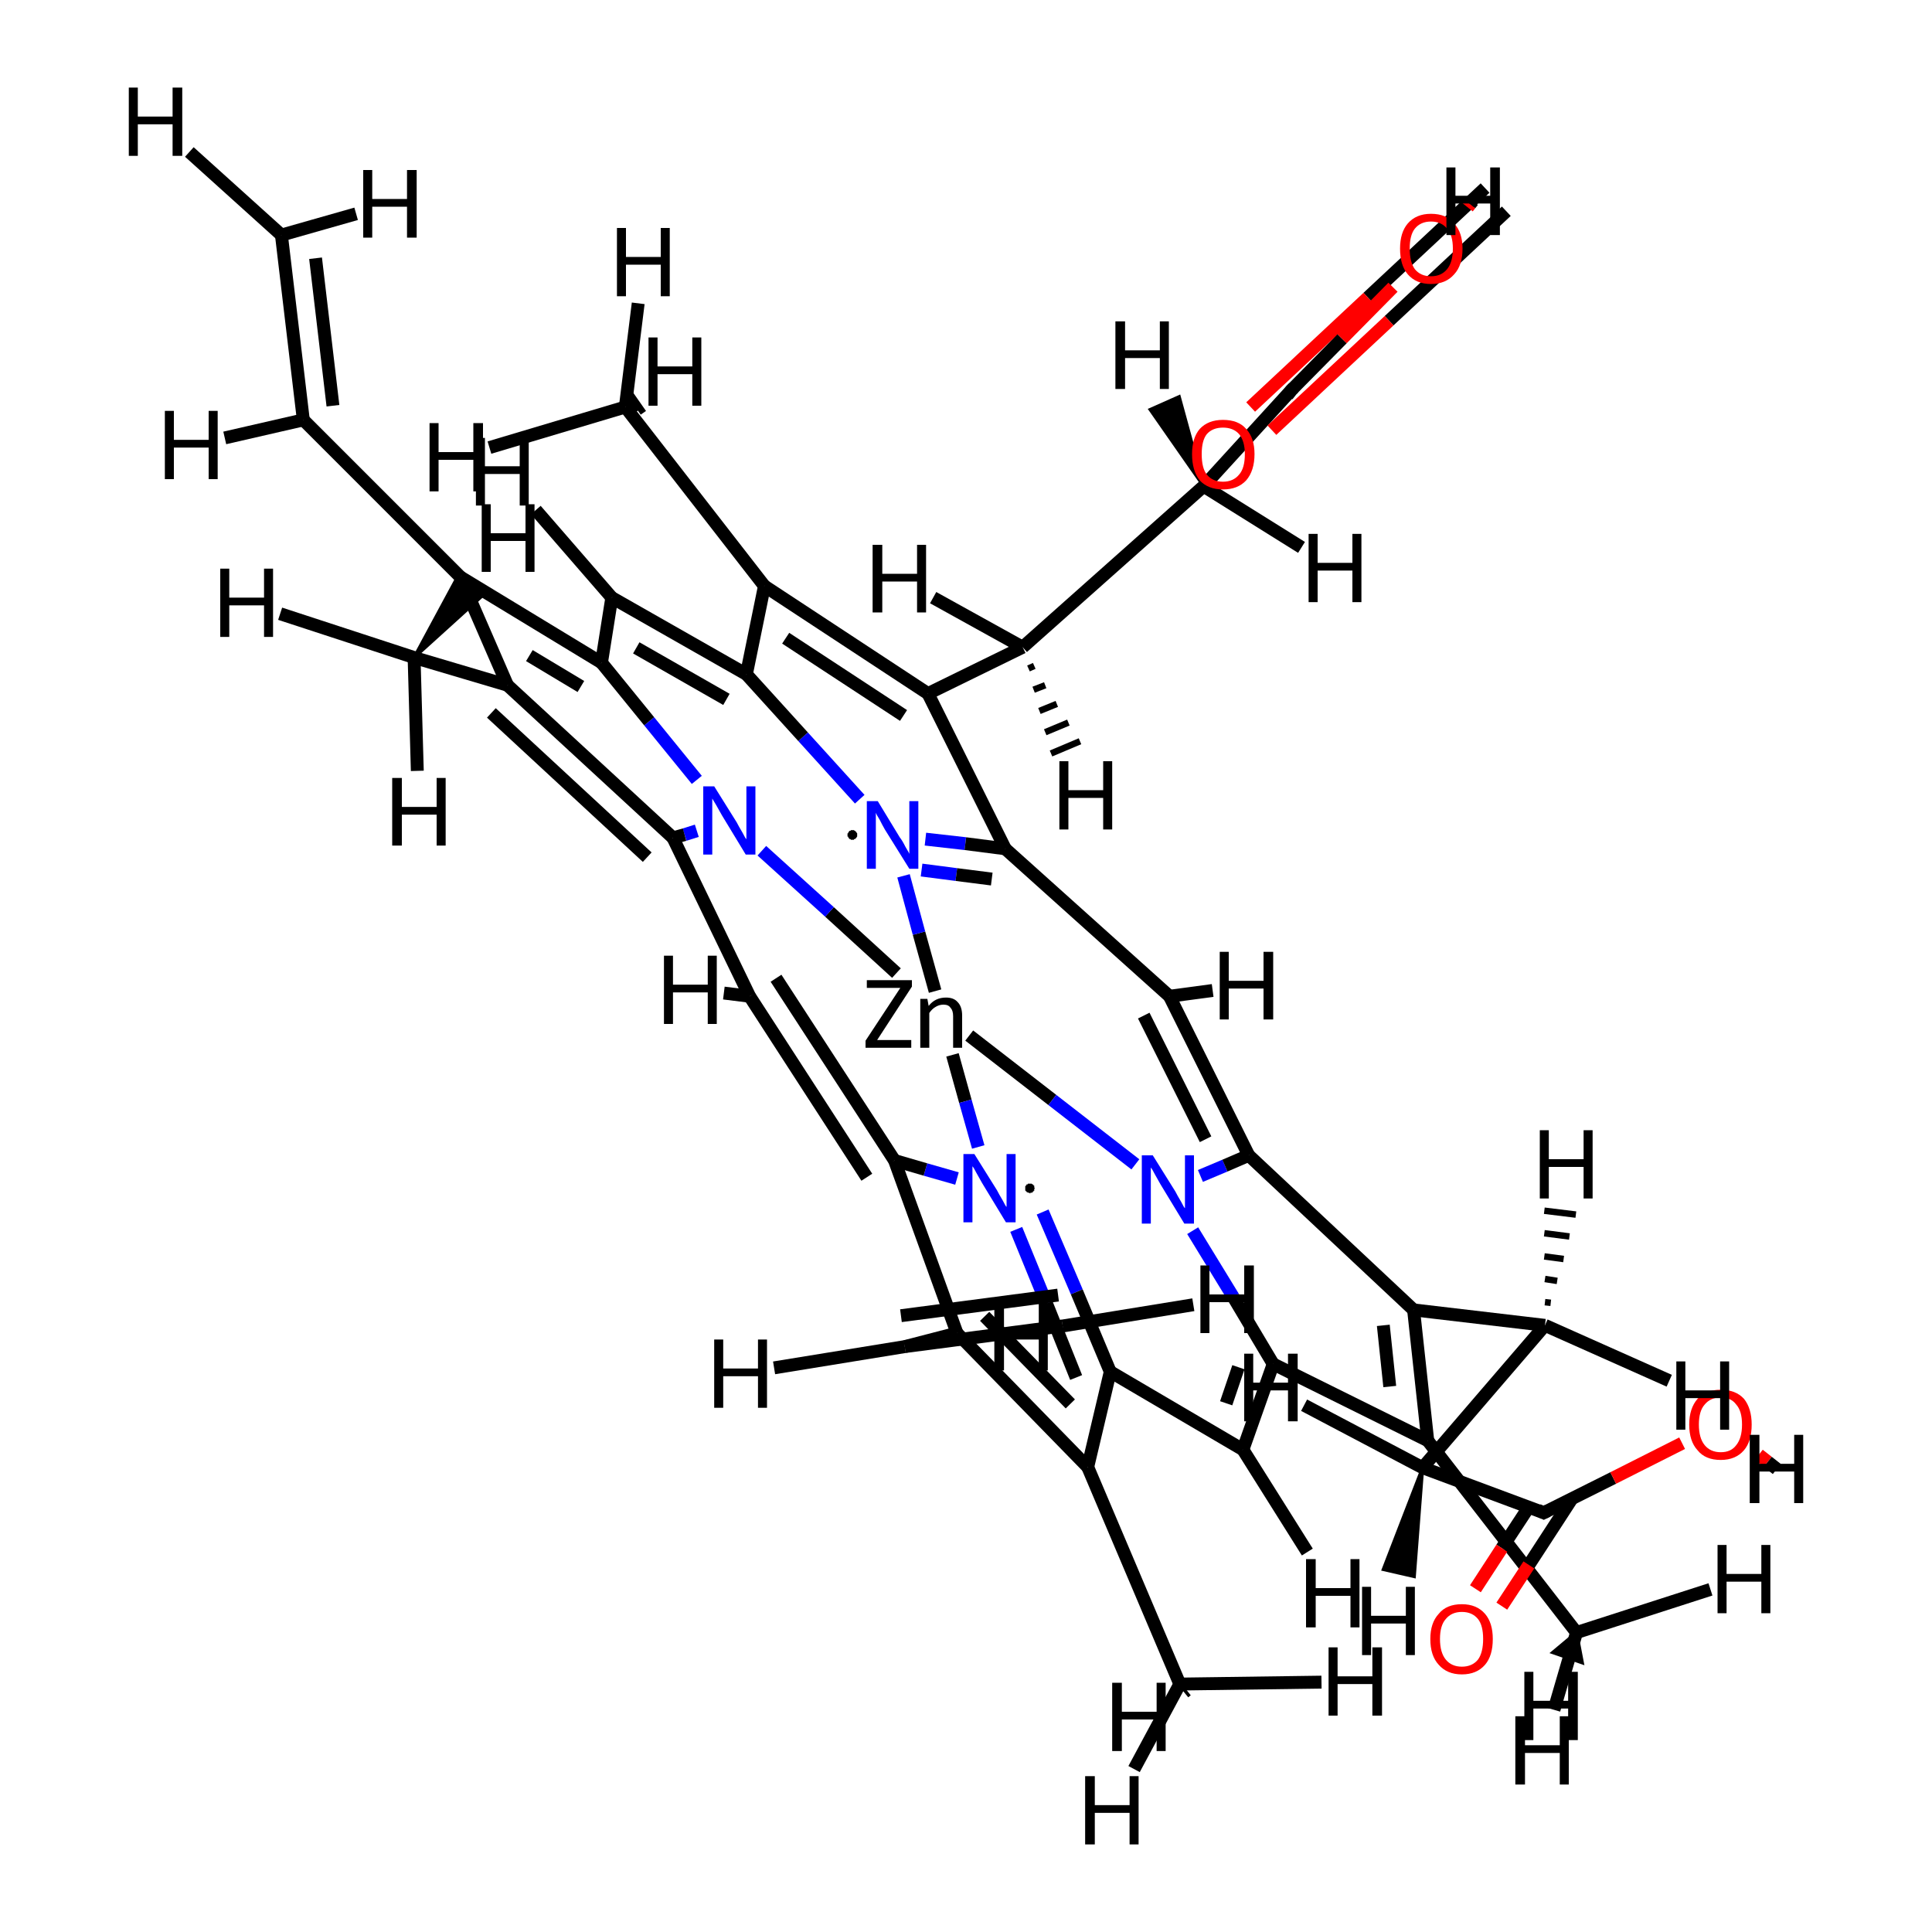 <?xml version='1.0' encoding='iso-8859-1'?>
<svg version='1.1' baseProfile='full'
              xmlns='http://www.w3.org/2000/svg'
                      xmlns:rdkit='http://www.rdkit.org/xml'
                      xmlns:xlink='http://www.w3.org/1999/xlink'
                  xml:space='preserve'
width='300px' height='300px' viewBox='0 0 300 300'>
<!-- END OF HEADER -->
<rect style='opacity:1.0;fill:#FFFFFF;stroke:none' width='300.0' height='300.0' x='0.0' y='0.0'> </rect>
<path class='bond-0 atom-0 atom-5' d='M 150.5,160.8 L 163.4,170.8' style='fill:none;fill-rule:evenodd;stroke:#000000;stroke-width:2.0px;stroke-linecap:butt;stroke-linejoin:miter;stroke-opacity:1' />
<path class='bond-0 atom-0 atom-5' d='M 163.4,170.8 L 176.3,180.8' style='fill:none;fill-rule:evenodd;stroke:#0000FF;stroke-width:2.0px;stroke-linecap:butt;stroke-linejoin:miter;stroke-opacity:1' />
<path class='bond-1 atom-0 atom-16' d='M 147.9,163.8 L 149.9,171.0' style='fill:none;fill-rule:evenodd;stroke:#000000;stroke-width:2.0px;stroke-linecap:butt;stroke-linejoin:miter;stroke-opacity:1' />
<path class='bond-1 atom-0 atom-16' d='M 149.9,171.0 L 151.9,178.1' style='fill:none;fill-rule:evenodd;stroke:#0000FF;stroke-width:2.0px;stroke-linecap:butt;stroke-linejoin:miter;stroke-opacity:1' />
<path class='bond-2 atom-0 atom-24' d='M 139.2,151.1 L 128.8,141.6' style='fill:none;fill-rule:evenodd;stroke:#000000;stroke-width:2.0px;stroke-linecap:butt;stroke-linejoin:miter;stroke-opacity:1' />
<path class='bond-2 atom-0 atom-24' d='M 128.8,141.6 L 118.3,132.1' style='fill:none;fill-rule:evenodd;stroke:#0000FF;stroke-width:2.0px;stroke-linecap:butt;stroke-linejoin:miter;stroke-opacity:1' />
<path class='bond-3 atom-0 atom-32' d='M 145.2,153.9 L 142.7,144.9' style='fill:none;fill-rule:evenodd;stroke:#000000;stroke-width:2.0px;stroke-linecap:butt;stroke-linejoin:miter;stroke-opacity:1' />
<path class='bond-3 atom-0 atom-32' d='M 142.7,144.9 L 140.3,136.0' style='fill:none;fill-rule:evenodd;stroke:#0000FF;stroke-width:2.0px;stroke-linecap:butt;stroke-linejoin:miter;stroke-opacity:1' />
<path class='bond-4 atom-1 atom-6' d='M 181.6,154.7 L 193.9,179.4' style='fill:none;fill-rule:evenodd;stroke:#000000;stroke-width:2.0px;stroke-linecap:butt;stroke-linejoin:miter;stroke-opacity:1' />
<path class='bond-4 atom-1 atom-6' d='M 177.6,157.7 L 187.2,176.9' style='fill:none;fill-rule:evenodd;stroke:#000000;stroke-width:2.0px;stroke-linecap:butt;stroke-linejoin:miter;stroke-opacity:1' />
<path class='bond-5 atom-1 atom-36' d='M 181.6,154.7 L 156.1,131.8' style='fill:none;fill-rule:evenodd;stroke:#000000;stroke-width:2.0px;stroke-linecap:butt;stroke-linejoin:miter;stroke-opacity:1' />
<path class='bond-6 atom-1 atom-43' d='M 181.6,154.7 L 188.3,153.8' style='fill:none;fill-rule:evenodd;stroke:#000000;stroke-width:2.0px;stroke-linecap:butt;stroke-linejoin:miter;stroke-opacity:1' />
<path class='bond-7 atom-2 atom-9' d='M 193.0,225.1 L 197.7,211.8' style='fill:none;fill-rule:evenodd;stroke:#000000;stroke-width:2.0px;stroke-linecap:butt;stroke-linejoin:miter;stroke-opacity:1' />
<path class='bond-7 atom-2 atom-9' d='M 190.4,217.9 L 192.3,212.3' style='fill:none;fill-rule:evenodd;stroke:#000000;stroke-width:2.0px;stroke-linecap:butt;stroke-linejoin:miter;stroke-opacity:1' />
<path class='bond-8 atom-2 atom-17' d='M 193.0,225.1 L 172.4,213.0' style='fill:none;fill-rule:evenodd;stroke:#000000;stroke-width:2.0px;stroke-linecap:butt;stroke-linejoin:miter;stroke-opacity:1' />
<path class='bond-9 atom-2 atom-44' d='M 193.0,225.1 L 203.0,241.0' style='fill:none;fill-rule:evenodd;stroke:#000000;stroke-width:2.0px;stroke-linecap:butt;stroke-linejoin:miter;stroke-opacity:1' />
<path class='bond-10 atom-3 atom-20' d='M 120.5,151.9 L 138.9,180.2' style='fill:none;fill-rule:evenodd;stroke:#000000;stroke-width:2.0px;stroke-linecap:butt;stroke-linejoin:miter;stroke-opacity:1' />
<path class='bond-10 atom-3 atom-20' d='M 116.4,154.7 L 134.6,182.8' style='fill:none;fill-rule:evenodd;stroke:#000000;stroke-width:2.0px;stroke-linecap:butt;stroke-linejoin:miter;stroke-opacity:1' />
<path class='bond-11 atom-3 atom-25' d='M 116.4,154.7 L 104.5,130.1' style='fill:none;fill-rule:evenodd;stroke:#000000;stroke-width:2.0px;stroke-linecap:butt;stroke-linejoin:miter;stroke-opacity:1' />
<path class='bond-12 atom-3 atom-45' d='M 116.4,154.7 L 112.4,154.2' style='fill:none;fill-rule:evenodd;stroke:#000000;stroke-width:2.0px;stroke-linecap:butt;stroke-linejoin:miter;stroke-opacity:1' />
<path class='bond-13 atom-4 atom-28' d='M 95.0,92.8 L 93.4,102.9' style='fill:none;fill-rule:evenodd;stroke:#000000;stroke-width:2.0px;stroke-linecap:butt;stroke-linejoin:miter;stroke-opacity:1' />
<path class='bond-14 atom-4 atom-33' d='M 95.0,92.8 L 115.9,104.7' style='fill:none;fill-rule:evenodd;stroke:#000000;stroke-width:2.0px;stroke-linecap:butt;stroke-linejoin:miter;stroke-opacity:1' />
<path class='bond-14 atom-4 atom-33' d='M 98.8,100.6 L 112.8,108.6' style='fill:none;fill-rule:evenodd;stroke:#000000;stroke-width:2.0px;stroke-linecap:butt;stroke-linejoin:miter;stroke-opacity:1' />
<path class='bond-15 atom-4 atom-46' d='M 95.0,92.8 L 83.2,79.2' style='fill:none;fill-rule:evenodd;stroke:#000000;stroke-width:2.0px;stroke-linecap:butt;stroke-linejoin:miter;stroke-opacity:1' />
<path class='bond-16 atom-5 atom-6' d='M 186.4,182.6 L 190.2,181.0' style='fill:none;fill-rule:evenodd;stroke:#0000FF;stroke-width:2.0px;stroke-linecap:butt;stroke-linejoin:miter;stroke-opacity:1' />
<path class='bond-16 atom-5 atom-6' d='M 190.2,181.0 L 193.9,179.4' style='fill:none;fill-rule:evenodd;stroke:#000000;stroke-width:2.0px;stroke-linecap:butt;stroke-linejoin:miter;stroke-opacity:1' />
<path class='bond-17 atom-5 atom-9' d='M 185.2,191.1 L 191.5,201.4' style='fill:none;fill-rule:evenodd;stroke:#0000FF;stroke-width:2.0px;stroke-linecap:butt;stroke-linejoin:miter;stroke-opacity:1' />
<path class='bond-17 atom-5 atom-9' d='M 191.5,201.4 L 197.7,211.8' style='fill:none;fill-rule:evenodd;stroke:#000000;stroke-width:2.0px;stroke-linecap:butt;stroke-linejoin:miter;stroke-opacity:1' />
<path class='bond-18 atom-6 atom-7' d='M 193.9,179.4 L 219.5,203.4' style='fill:none;fill-rule:evenodd;stroke:#000000;stroke-width:2.0px;stroke-linecap:butt;stroke-linejoin:miter;stroke-opacity:1' />
<path class='bond-19 atom-7 atom-8' d='M 219.5,203.4 L 221.7,223.7' style='fill:none;fill-rule:evenodd;stroke:#000000;stroke-width:2.0px;stroke-linecap:butt;stroke-linejoin:miter;stroke-opacity:1' />
<path class='bond-19 atom-7 atom-8' d='M 214.8,205.8 L 215.8,215.3' style='fill:none;fill-rule:evenodd;stroke:#000000;stroke-width:2.0px;stroke-linecap:butt;stroke-linejoin:miter;stroke-opacity:1' />
<path class='bond-20 atom-7 atom-11' d='M 219.5,203.4 L 239.9,205.8' style='fill:none;fill-rule:evenodd;stroke:#000000;stroke-width:2.0px;stroke-linecap:butt;stroke-linejoin:miter;stroke-opacity:1' />
<path class='bond-21 atom-8 atom-9' d='M 221.7,223.7 L 197.7,211.8' style='fill:none;fill-rule:evenodd;stroke:#000000;stroke-width:2.0px;stroke-linecap:butt;stroke-linejoin:miter;stroke-opacity:1' />
<path class='bond-22 atom-8 atom-10' d='M 221.7,223.7 L 244.8,253.5' style='fill:none;fill-rule:evenodd;stroke:#000000;stroke-width:2.0px;stroke-linecap:butt;stroke-linejoin:miter;stroke-opacity:1' />
<path class='bond-23 atom-10 atom-47' d='M 244.8,253.5 L 245.7,258.2 L 241.1,256.6 Z' style='fill:#000000;fill-rule:evenodd;fill-opacity:1;stroke:#000000;stroke-width:0.5px;stroke-linecap:butt;stroke-linejoin:miter;stroke-opacity:1;' />
<path class='bond-24 atom-10 atom-48' d='M 244.8,253.5 L 241.3,265.5' style='fill:none;fill-rule:evenodd;stroke:#000000;stroke-width:2.0px;stroke-linecap:butt;stroke-linejoin:miter;stroke-opacity:1' />
<path class='bond-25 atom-10 atom-49' d='M 244.8,253.5 L 265.6,246.8' style='fill:none;fill-rule:evenodd;stroke:#000000;stroke-width:2.0px;stroke-linecap:butt;stroke-linejoin:miter;stroke-opacity:1' />
<path class='bond-26 atom-11 atom-12' d='M 239.9,205.8 L 220.9,227.9' style='fill:none;fill-rule:evenodd;stroke:#000000;stroke-width:2.0px;stroke-linecap:butt;stroke-linejoin:miter;stroke-opacity:1' />
<path class='bond-27 atom-11 atom-50' d='M 239.9,202.2 L 240.8,202.3' style='fill:none;fill-rule:evenodd;stroke:#000000;stroke-width:1.0px;stroke-linecap:butt;stroke-linejoin:miter;stroke-opacity:1' />
<path class='bond-27 atom-11 atom-50' d='M 239.9,198.6 L 241.8,198.9' style='fill:none;fill-rule:evenodd;stroke:#000000;stroke-width:1.0px;stroke-linecap:butt;stroke-linejoin:miter;stroke-opacity:1' />
<path class='bond-27 atom-11 atom-50' d='M 239.8,195.1 L 242.8,195.5' style='fill:none;fill-rule:evenodd;stroke:#000000;stroke-width:1.0px;stroke-linecap:butt;stroke-linejoin:miter;stroke-opacity:1' />
<path class='bond-27 atom-11 atom-50' d='M 239.8,191.5 L 243.7,192.0' style='fill:none;fill-rule:evenodd;stroke:#000000;stroke-width:1.0px;stroke-linecap:butt;stroke-linejoin:miter;stroke-opacity:1' />
<path class='bond-27 atom-11 atom-50' d='M 239.8,188.0 L 244.7,188.6' style='fill:none;fill-rule:evenodd;stroke:#000000;stroke-width:1.0px;stroke-linecap:butt;stroke-linejoin:miter;stroke-opacity:1' />
<path class='bond-28 atom-11 atom-51' d='M 239.9,205.8 L 259.2,214.4' style='fill:none;fill-rule:evenodd;stroke:#000000;stroke-width:2.0px;stroke-linecap:butt;stroke-linejoin:miter;stroke-opacity:1' />
<path class='bond-29 atom-12 atom-13' d='M 220.9,227.9 L 239.7,234.9' style='fill:none;fill-rule:evenodd;stroke:#000000;stroke-width:2.0px;stroke-linecap:butt;stroke-linejoin:miter;stroke-opacity:1' />
<path class='bond-30 atom-12 atom-52' d='M 220.9,227.9 L 219.6,244.8 L 214.8,243.7 Z' style='fill:#000000;fill-rule:evenodd;fill-opacity:1;stroke:#000000;stroke-width:0.5px;stroke-linecap:butt;stroke-linejoin:miter;stroke-opacity:1;' />
<path class='bond-31 atom-12 atom-53' d='M 220.9,227.9 L 202.5,218.2' style='fill:none;fill-rule:evenodd;stroke:#000000;stroke-width:2.0px;stroke-linecap:butt;stroke-linejoin:miter;stroke-opacity:1' />
<path class='bond-32 atom-13 atom-14' d='M 237.4,234.0 L 233.2,240.4' style='fill:none;fill-rule:evenodd;stroke:#000000;stroke-width:2.0px;stroke-linecap:butt;stroke-linejoin:miter;stroke-opacity:1' />
<path class='bond-32 atom-13 atom-14' d='M 233.2,240.4 L 229.1,246.7' style='fill:none;fill-rule:evenodd;stroke:#FF0000;stroke-width:2.0px;stroke-linecap:butt;stroke-linejoin:miter;stroke-opacity:1' />
<path class='bond-32 atom-13 atom-14' d='M 244.1,232.7 L 237.4,243.0' style='fill:none;fill-rule:evenodd;stroke:#000000;stroke-width:2.0px;stroke-linecap:butt;stroke-linejoin:miter;stroke-opacity:1' />
<path class='bond-32 atom-13 atom-14' d='M 237.4,243.0 L 233.2,249.4' style='fill:none;fill-rule:evenodd;stroke:#FF0000;stroke-width:2.0px;stroke-linecap:butt;stroke-linejoin:miter;stroke-opacity:1' />
<path class='bond-33 atom-13 atom-15' d='M 239.7,234.9 L 250.5,229.5' style='fill:none;fill-rule:evenodd;stroke:#000000;stroke-width:2.0px;stroke-linecap:butt;stroke-linejoin:miter;stroke-opacity:1' />
<path class='bond-33 atom-13 atom-15' d='M 250.5,229.5 L 261.2,224.1' style='fill:none;fill-rule:evenodd;stroke:#FF0000;stroke-width:2.0px;stroke-linecap:butt;stroke-linejoin:miter;stroke-opacity:1' />
<path class='bond-34 atom-15 atom-54' d='M 273.1,225.9 L 274.5,227.0' style='fill:none;fill-rule:evenodd;stroke:#FF0000;stroke-width:2.0px;stroke-linecap:butt;stroke-linejoin:miter;stroke-opacity:1' />
<path class='bond-34 atom-15 atom-54' d='M 274.5,227.0 L 275.9,228.1' style='fill:none;fill-rule:evenodd;stroke:#000000;stroke-width:2.0px;stroke-linecap:butt;stroke-linejoin:miter;stroke-opacity:1' />
<path class='bond-35 atom-16 atom-17' d='M 161.9,188.2 L 167.2,200.6' style='fill:none;fill-rule:evenodd;stroke:#0000FF;stroke-width:2.0px;stroke-linecap:butt;stroke-linejoin:miter;stroke-opacity:1' />
<path class='bond-35 atom-16 atom-17' d='M 167.2,200.6 L 172.4,213.0' style='fill:none;fill-rule:evenodd;stroke:#000000;stroke-width:2.0px;stroke-linecap:butt;stroke-linejoin:miter;stroke-opacity:1' />
<path class='bond-35 atom-16 atom-17' d='M 157.8,190.9 L 162.5,202.4' style='fill:none;fill-rule:evenodd;stroke:#0000FF;stroke-width:2.0px;stroke-linecap:butt;stroke-linejoin:miter;stroke-opacity:1' />
<path class='bond-35 atom-16 atom-17' d='M 162.5,202.4 L 167.1,213.9' style='fill:none;fill-rule:evenodd;stroke:#000000;stroke-width:2.0px;stroke-linecap:butt;stroke-linejoin:miter;stroke-opacity:1' />
<path class='bond-36 atom-16 atom-20' d='M 148.6,183.0 L 143.7,181.6' style='fill:none;fill-rule:evenodd;stroke:#0000FF;stroke-width:2.0px;stroke-linecap:butt;stroke-linejoin:miter;stroke-opacity:1' />
<path class='bond-36 atom-16 atom-20' d='M 143.7,181.6 L 138.9,180.2' style='fill:none;fill-rule:evenodd;stroke:#000000;stroke-width:2.0px;stroke-linecap:butt;stroke-linejoin:miter;stroke-opacity:1' />
<path class='bond-37 atom-17 atom-18' d='M 172.4,213.0 L 168.9,227.8' style='fill:none;fill-rule:evenodd;stroke:#000000;stroke-width:2.0px;stroke-linecap:butt;stroke-linejoin:miter;stroke-opacity:1' />
<path class='bond-38 atom-18 atom-19' d='M 168.9,227.8 L 148.6,207.0' style='fill:none;fill-rule:evenodd;stroke:#000000;stroke-width:2.0px;stroke-linecap:butt;stroke-linejoin:miter;stroke-opacity:1' />
<path class='bond-38 atom-18 atom-19' d='M 166.2,218.0 L 152.9,204.4' style='fill:none;fill-rule:evenodd;stroke:#000000;stroke-width:2.0px;stroke-linecap:butt;stroke-linejoin:miter;stroke-opacity:1' />
<path class='bond-39 atom-18 atom-21' d='M 168.9,227.8 L 183.2,261.5' style='fill:none;fill-rule:evenodd;stroke:#000000;stroke-width:2.0px;stroke-linecap:butt;stroke-linejoin:miter;stroke-opacity:1' />
<path class='bond-40 atom-19 atom-20' d='M 148.6,207.0 L 138.9,180.2' style='fill:none;fill-rule:evenodd;stroke:#000000;stroke-width:2.0px;stroke-linecap:butt;stroke-linejoin:miter;stroke-opacity:1' />
<path class='bond-41 atom-19 atom-22' d='M 148.6,207.0 L 140.5,209.1' style='fill:none;fill-rule:evenodd;stroke:#000000;stroke-width:2.0px;stroke-linecap:butt;stroke-linejoin:miter;stroke-opacity:1' />
<path class='bond-42 atom-21 atom-55' d='M 183.2,261.5 L 184.7,263.4 L 181.6,259.6 Z' style='fill:#000000;fill-rule:evenodd;fill-opacity:1;stroke:#000000;stroke-width:0.5px;stroke-linecap:butt;stroke-linejoin:miter;stroke-opacity:1;' />
<path class='bond-43 atom-21 atom-56' d='M 183.2,261.5 L 176.1,274.7' style='fill:none;fill-rule:evenodd;stroke:#000000;stroke-width:2.0px;stroke-linecap:butt;stroke-linejoin:miter;stroke-opacity:1' />
<path class='bond-44 atom-21 atom-57' d='M 183.2,261.5 L 205.2,261.2' style='fill:none;fill-rule:evenodd;stroke:#000000;stroke-width:2.0px;stroke-linecap:butt;stroke-linejoin:miter;stroke-opacity:1' />
<path class='bond-45 atom-22 atom-23' d='M 140.5,209.1 L 165.0,205.9' style='fill:none;fill-rule:evenodd;stroke:#000000;stroke-width:2.0px;stroke-linecap:butt;stroke-linejoin:miter;stroke-opacity:1' />
<path class='bond-45 atom-22 atom-23' d='M 139.9,204.3 L 164.3,201.1' style='fill:none;fill-rule:evenodd;stroke:#000000;stroke-width:2.0px;stroke-linecap:butt;stroke-linejoin:miter;stroke-opacity:1' />
<path class='bond-46 atom-22 atom-58' d='M 140.5,209.1 L 120.2,212.4' style='fill:none;fill-rule:evenodd;stroke:#000000;stroke-width:2.0px;stroke-linecap:butt;stroke-linejoin:miter;stroke-opacity:1' />
<path class='bond-47 atom-23 atom-59' d='M 165.0,205.9 L 163.8,206.2' style='fill:none;fill-rule:evenodd;stroke:#000000;stroke-width:2.0px;stroke-linecap:butt;stroke-linejoin:miter;stroke-opacity:1' />
<path class='bond-48 atom-23 atom-60' d='M 165.0,205.9 L 185.3,202.6' style='fill:none;fill-rule:evenodd;stroke:#000000;stroke-width:2.0px;stroke-linecap:butt;stroke-linejoin:miter;stroke-opacity:1' />
<path class='bond-49 atom-24 atom-25' d='M 108.2,129.0 L 106.3,129.6' style='fill:none;fill-rule:evenodd;stroke:#0000FF;stroke-width:2.0px;stroke-linecap:butt;stroke-linejoin:miter;stroke-opacity:1' />
<path class='bond-49 atom-24 atom-25' d='M 106.3,129.6 L 104.5,130.1' style='fill:none;fill-rule:evenodd;stroke:#000000;stroke-width:2.0px;stroke-linecap:butt;stroke-linejoin:miter;stroke-opacity:1' />
<path class='bond-50 atom-24 atom-28' d='M 108.2,121.1 L 100.8,112.0' style='fill:none;fill-rule:evenodd;stroke:#0000FF;stroke-width:2.0px;stroke-linecap:butt;stroke-linejoin:miter;stroke-opacity:1' />
<path class='bond-50 atom-24 atom-28' d='M 100.8,112.0 L 93.4,102.9' style='fill:none;fill-rule:evenodd;stroke:#000000;stroke-width:2.0px;stroke-linecap:butt;stroke-linejoin:miter;stroke-opacity:1' />
<path class='bond-51 atom-25 atom-26' d='M 104.5,130.1 L 78.8,106.4' style='fill:none;fill-rule:evenodd;stroke:#000000;stroke-width:2.0px;stroke-linecap:butt;stroke-linejoin:miter;stroke-opacity:1' />
<path class='bond-51 atom-25 atom-26' d='M 100.5,133.1 L 76.3,110.7' style='fill:none;fill-rule:evenodd;stroke:#000000;stroke-width:2.0px;stroke-linecap:butt;stroke-linejoin:miter;stroke-opacity:1' />
<path class='bond-52 atom-26 atom-27' d='M 78.8,106.4 L 71.5,89.6' style='fill:none;fill-rule:evenodd;stroke:#000000;stroke-width:2.0px;stroke-linecap:butt;stroke-linejoin:miter;stroke-opacity:1' />
<path class='bond-53 atom-26 atom-29' d='M 78.8,106.4 L 64.3,102.1' style='fill:none;fill-rule:evenodd;stroke:#000000;stroke-width:2.0px;stroke-linecap:butt;stroke-linejoin:miter;stroke-opacity:1' />
<path class='bond-54 atom-27 atom-28' d='M 71.5,89.6 L 93.4,102.9' style='fill:none;fill-rule:evenodd;stroke:#000000;stroke-width:2.0px;stroke-linecap:butt;stroke-linejoin:miter;stroke-opacity:1' />
<path class='bond-54 atom-27 atom-28' d='M 82.2,101.8 L 90.2,106.6' style='fill:none;fill-rule:evenodd;stroke:#000000;stroke-width:2.0px;stroke-linecap:butt;stroke-linejoin:miter;stroke-opacity:1' />
<path class='bond-55 atom-27 atom-30' d='M 71.5,89.6 L 47.1,65.2' style='fill:none;fill-rule:evenodd;stroke:#000000;stroke-width:2.0px;stroke-linecap:butt;stroke-linejoin:miter;stroke-opacity:1' />
<path class='bond-56 atom-29 atom-61' d='M 64.3,102.1 L 71.1,89.5 L 74.9,92.5 Z' style='fill:#000000;fill-rule:evenodd;fill-opacity:1;stroke:#000000;stroke-width:0.5px;stroke-linecap:butt;stroke-linejoin:miter;stroke-opacity:1;' />
<path class='bond-57 atom-29 atom-62' d='M 64.3,102.1 L 43.5,95.3' style='fill:none;fill-rule:evenodd;stroke:#000000;stroke-width:2.0px;stroke-linecap:butt;stroke-linejoin:miter;stroke-opacity:1' />
<path class='bond-58 atom-29 atom-63' d='M 64.3,102.1 L 64.8,119.7' style='fill:none;fill-rule:evenodd;stroke:#000000;stroke-width:2.0px;stroke-linecap:butt;stroke-linejoin:miter;stroke-opacity:1' />
<path class='bond-59 atom-30 atom-31' d='M 47.1,65.2 L 43.7,36.5' style='fill:none;fill-rule:evenodd;stroke:#000000;stroke-width:2.0px;stroke-linecap:butt;stroke-linejoin:miter;stroke-opacity:1' />
<path class='bond-59 atom-30 atom-31' d='M 51.7,63.0 L 49.0,40.1' style='fill:none;fill-rule:evenodd;stroke:#000000;stroke-width:2.0px;stroke-linecap:butt;stroke-linejoin:miter;stroke-opacity:1' />
<path class='bond-60 atom-30 atom-64' d='M 47.1,65.2 L 34.9,68.0' style='fill:none;fill-rule:evenodd;stroke:#000000;stroke-width:2.0px;stroke-linecap:butt;stroke-linejoin:miter;stroke-opacity:1' />
<path class='bond-61 atom-31 atom-65' d='M 43.7,36.5 L 29.4,23.6' style='fill:none;fill-rule:evenodd;stroke:#000000;stroke-width:2.0px;stroke-linecap:butt;stroke-linejoin:miter;stroke-opacity:1' />
<path class='bond-62 atom-31 atom-66' d='M 43.7,36.5 L 55.3,33.2' style='fill:none;fill-rule:evenodd;stroke:#000000;stroke-width:2.0px;stroke-linecap:butt;stroke-linejoin:miter;stroke-opacity:1' />
<path class='bond-63 atom-32 atom-33' d='M 133.5,124.1 L 124.7,114.4' style='fill:none;fill-rule:evenodd;stroke:#0000FF;stroke-width:2.0px;stroke-linecap:butt;stroke-linejoin:miter;stroke-opacity:1' />
<path class='bond-63 atom-32 atom-33' d='M 124.7,114.4 L 115.9,104.7' style='fill:none;fill-rule:evenodd;stroke:#000000;stroke-width:2.0px;stroke-linecap:butt;stroke-linejoin:miter;stroke-opacity:1' />
<path class='bond-64 atom-32 atom-36' d='M 143.7,130.3 L 149.9,131.0' style='fill:none;fill-rule:evenodd;stroke:#0000FF;stroke-width:2.0px;stroke-linecap:butt;stroke-linejoin:miter;stroke-opacity:1' />
<path class='bond-64 atom-32 atom-36' d='M 149.9,131.0 L 156.1,131.8' style='fill:none;fill-rule:evenodd;stroke:#000000;stroke-width:2.0px;stroke-linecap:butt;stroke-linejoin:miter;stroke-opacity:1' />
<path class='bond-64 atom-32 atom-36' d='M 143.1,135.1 L 148.5,135.8' style='fill:none;fill-rule:evenodd;stroke:#0000FF;stroke-width:2.0px;stroke-linecap:butt;stroke-linejoin:miter;stroke-opacity:1' />
<path class='bond-64 atom-32 atom-36' d='M 148.5,135.8 L 154.0,136.5' style='fill:none;fill-rule:evenodd;stroke:#000000;stroke-width:2.0px;stroke-linecap:butt;stroke-linejoin:miter;stroke-opacity:1' />
<path class='bond-65 atom-33 atom-34' d='M 115.9,104.7 L 118.7,91.0' style='fill:none;fill-rule:evenodd;stroke:#000000;stroke-width:2.0px;stroke-linecap:butt;stroke-linejoin:miter;stroke-opacity:1' />
<path class='bond-66 atom-34 atom-35' d='M 118.7,91.0 L 144.1,107.7' style='fill:none;fill-rule:evenodd;stroke:#000000;stroke-width:2.0px;stroke-linecap:butt;stroke-linejoin:miter;stroke-opacity:1' />
<path class='bond-66 atom-34 atom-35' d='M 122.0,99.1 L 140.3,111.1' style='fill:none;fill-rule:evenodd;stroke:#000000;stroke-width:2.0px;stroke-linecap:butt;stroke-linejoin:miter;stroke-opacity:1' />
<path class='bond-67 atom-34 atom-37' d='M 118.7,91.0 L 97.1,63.2' style='fill:none;fill-rule:evenodd;stroke:#000000;stroke-width:2.0px;stroke-linecap:butt;stroke-linejoin:miter;stroke-opacity:1' />
<path class='bond-68 atom-35 atom-36' d='M 144.1,107.7 L 156.1,131.8' style='fill:none;fill-rule:evenodd;stroke:#000000;stroke-width:2.0px;stroke-linecap:butt;stroke-linejoin:miter;stroke-opacity:1' />
<path class='bond-69 atom-35 atom-38' d='M 144.1,107.7 L 158.8,100.5' style='fill:none;fill-rule:evenodd;stroke:#000000;stroke-width:2.0px;stroke-linecap:butt;stroke-linejoin:miter;stroke-opacity:1' />
<path class='bond-70 atom-37 atom-67' d='M 97.1,62.2 L 98.0,63.5' style='fill:none;fill-rule:evenodd;stroke:#000000;stroke-width:1.0px;stroke-linecap:butt;stroke-linejoin:miter;stroke-opacity:1' />
<path class='bond-70 atom-37 atom-67' d='M 97.1,61.1 L 99.0,63.8' style='fill:none;fill-rule:evenodd;stroke:#000000;stroke-width:1.0px;stroke-linecap:butt;stroke-linejoin:miter;stroke-opacity:1' />
<path class='bond-70 atom-37 atom-67' d='M 97.1,60.1 L 99.9,64.1' style='fill:none;fill-rule:evenodd;stroke:#000000;stroke-width:1.0px;stroke-linecap:butt;stroke-linejoin:miter;stroke-opacity:1' />
<path class='bond-71 atom-37 atom-68' d='M 97.1,63.2 L 76.0,69.5' style='fill:none;fill-rule:evenodd;stroke:#000000;stroke-width:2.0px;stroke-linecap:butt;stroke-linejoin:miter;stroke-opacity:1' />
<path class='bond-72 atom-37 atom-69' d='M 97.1,63.2 L 99.1,47.1' style='fill:none;fill-rule:evenodd;stroke:#000000;stroke-width:2.0px;stroke-linecap:butt;stroke-linejoin:miter;stroke-opacity:1' />
<path class='bond-73 atom-38 atom-39' d='M 158.8,100.5 L 186.9,75.5' style='fill:none;fill-rule:evenodd;stroke:#000000;stroke-width:2.0px;stroke-linecap:butt;stroke-linejoin:miter;stroke-opacity:1' />
<path class='bond-74 atom-38 atom-70' d='M 160.6,103.4 L 159.7,103.8' style='fill:none;fill-rule:evenodd;stroke:#000000;stroke-width:1.0px;stroke-linecap:butt;stroke-linejoin:miter;stroke-opacity:1' />
<path class='bond-74 atom-38 atom-70' d='M 162.3,106.4 L 160.5,107.1' style='fill:none;fill-rule:evenodd;stroke:#000000;stroke-width:1.0px;stroke-linecap:butt;stroke-linejoin:miter;stroke-opacity:1' />
<path class='bond-74 atom-38 atom-70' d='M 164.1,109.3 L 161.4,110.4' style='fill:none;fill-rule:evenodd;stroke:#000000;stroke-width:1.0px;stroke-linecap:butt;stroke-linejoin:miter;stroke-opacity:1' />
<path class='bond-74 atom-38 atom-70' d='M 165.9,112.2 L 162.3,113.7' style='fill:none;fill-rule:evenodd;stroke:#000000;stroke-width:1.0px;stroke-linecap:butt;stroke-linejoin:miter;stroke-opacity:1' />
<path class='bond-74 atom-38 atom-70' d='M 167.7,115.1 L 163.2,117.0' style='fill:none;fill-rule:evenodd;stroke:#000000;stroke-width:1.0px;stroke-linecap:butt;stroke-linejoin:miter;stroke-opacity:1' />
<path class='bond-75 atom-38 atom-71' d='M 158.8,100.5 L 144.9,92.8' style='fill:none;fill-rule:evenodd;stroke:#000000;stroke-width:2.0px;stroke-linecap:butt;stroke-linejoin:miter;stroke-opacity:1' />
<path class='bond-76 atom-39 atom-40' d='M 186.9,75.5 L 200.5,60.6' style='fill:none;fill-rule:evenodd;stroke:#000000;stroke-width:2.0px;stroke-linecap:butt;stroke-linejoin:miter;stroke-opacity:1' />
<path class='bond-77 atom-39 atom-72' d='M 186.9,75.5 L 178.6,63.6 L 183.1,61.6 Z' style='fill:#000000;fill-rule:evenodd;fill-opacity:1;stroke:#000000;stroke-width:0.5px;stroke-linecap:butt;stroke-linejoin:miter;stroke-opacity:1;' />
<path class='bond-78 atom-39 atom-73' d='M 186.9,75.5 L 202.1,85.0' style='fill:none;fill-rule:evenodd;stroke:#000000;stroke-width:2.0px;stroke-linecap:butt;stroke-linejoin:miter;stroke-opacity:1' />
<path class='bond-79 atom-40 atom-41' d='M 230.6,29.2 L 212.4,46.2' style='fill:none;fill-rule:evenodd;stroke:#000000;stroke-width:2.0px;stroke-linecap:butt;stroke-linejoin:miter;stroke-opacity:1' />
<path class='bond-79 atom-40 atom-41' d='M 212.4,46.2 L 194.2,63.2' style='fill:none;fill-rule:evenodd;stroke:#FF0000;stroke-width:2.0px;stroke-linecap:butt;stroke-linejoin:miter;stroke-opacity:1' />
<path class='bond-79 atom-40 atom-41' d='M 233.9,32.8 L 215.7,49.8' style='fill:none;fill-rule:evenodd;stroke:#000000;stroke-width:2.0px;stroke-linecap:butt;stroke-linejoin:miter;stroke-opacity:1' />
<path class='bond-79 atom-40 atom-41' d='M 215.7,49.8 L 197.5,66.8' style='fill:none;fill-rule:evenodd;stroke:#FF0000;stroke-width:2.0px;stroke-linecap:butt;stroke-linejoin:miter;stroke-opacity:1' />
<path class='bond-80 atom-40 atom-42' d='M 200.5,60.6 L 208.4,52.6' style='fill:none;fill-rule:evenodd;stroke:#000000;stroke-width:2.0px;stroke-linecap:butt;stroke-linejoin:miter;stroke-opacity:1' />
<path class='bond-80 atom-40 atom-42' d='M 208.4,52.6 L 216.3,44.6' style='fill:none;fill-rule:evenodd;stroke:#FF0000;stroke-width:2.0px;stroke-linecap:butt;stroke-linejoin:miter;stroke-opacity:1' />
<path class='bond-81 atom-42 atom-74' d='M 227.9,32.2 L 228.3,31.7' style='fill:none;fill-rule:evenodd;stroke:#FF0000;stroke-width:2.0px;stroke-linecap:butt;stroke-linejoin:miter;stroke-opacity:1' />
<path class='bond-81 atom-42 atom-74' d='M 228.3,31.7 L 228.7,31.2' style='fill:none;fill-rule:evenodd;stroke:#000000;stroke-width:2.0px;stroke-linecap:butt;stroke-linejoin:miter;stroke-opacity:1' />
<path d='M 238.8,234.5 L 239.7,234.9 L 240.3,234.6' style='fill:none;stroke:#000000;stroke-width:2.0px;stroke-linecap:butt;stroke-linejoin:miter;stroke-opacity:1;' />
<path d='M 199.9,61.4 L 200.5,60.6 L 200.9,60.2' style='fill:none;stroke:#000000;stroke-width:2.0px;stroke-linecap:butt;stroke-linejoin:miter;stroke-opacity:1;' />
<path class='atom-0' d='M 134.4 161.6
L 139.8 153.4
L 134.6 153.4
L 134.6 152.2
L 141.6 152.2
L 141.6 153.2
L 136.2 161.5
L 141.5 161.5
L 141.5 162.7
L 134.4 162.7
L 134.4 161.6
' fill='#000000'/>
<path class='atom-0' d='M 146.9 154.9
Q 148.1 154.9, 148.7 155.6
Q 149.4 156.3, 149.4 157.7
L 149.4 162.7
L 148.0 162.7
L 148.0 157.8
Q 148.0 156.9, 147.6 156.5
Q 147.3 156.0, 146.5 156.0
Q 145.8 156.0, 145.2 156.4
Q 144.7 156.7, 144.3 157.3
L 144.3 162.7
L 142.9 162.7
L 142.9 155.1
L 144.0 155.1
L 144.2 156.2
Q 145.2 154.9, 146.9 154.9
' fill='#000000'/>
<path class='atom-5' d='M 179.0 179.4
L 182.5 185.0
Q 182.8 185.6, 183.4 186.6
Q 183.9 187.6, 184.0 187.6
L 184.0 179.4
L 185.4 179.4
L 185.4 190.0
L 183.9 190.0
L 180.2 183.9
Q 179.8 183.2, 179.3 182.3
Q 178.9 181.5, 178.7 181.3
L 178.7 190.0
L 177.3 190.0
L 177.3 179.4
L 179.0 179.4
' fill='#0000FF'/>
<path class='atom-14' d='M 222.1 254.5
Q 222.1 252.0, 223.4 250.6
Q 224.6 249.1, 227.0 249.1
Q 229.3 249.1, 230.6 250.6
Q 231.8 252.0, 231.8 254.5
Q 231.8 257.1, 230.6 258.5
Q 229.3 260.0, 227.0 260.0
Q 224.7 260.0, 223.4 258.5
Q 222.1 257.1, 222.1 254.5
M 227.0 258.8
Q 228.6 258.8, 229.5 257.7
Q 230.3 256.6, 230.3 254.5
Q 230.3 252.4, 229.5 251.4
Q 228.6 250.3, 227.0 250.3
Q 225.4 250.3, 224.5 251.4
Q 223.6 252.4, 223.6 254.5
Q 223.6 256.6, 224.5 257.7
Q 225.4 258.8, 227.0 258.8
' fill='#FF0000'/>
<path class='atom-15' d='M 262.3 221.2
Q 262.3 218.7, 263.6 217.2
Q 264.8 215.8, 267.2 215.8
Q 269.5 215.8, 270.8 217.2
Q 272.0 218.7, 272.0 221.2
Q 272.0 223.8, 270.8 225.2
Q 269.5 226.7, 267.2 226.7
Q 264.8 226.7, 263.6 225.2
Q 262.3 223.8, 262.3 221.2
M 267.2 225.5
Q 268.8 225.5, 269.6 224.4
Q 270.5 223.3, 270.5 221.2
Q 270.5 219.1, 269.6 218.1
Q 268.8 217.0, 267.2 217.0
Q 265.6 217.0, 264.7 218.1
Q 263.8 219.1, 263.8 221.2
Q 263.8 223.3, 264.7 224.4
Q 265.6 225.5, 267.2 225.5
' fill='#FF0000'/>
<path class='atom-16' d='M 151.3 179.2
L 154.8 184.8
Q 155.1 185.4, 155.7 186.4
Q 156.2 187.4, 156.3 187.4
L 156.3 179.2
L 157.7 179.2
L 157.7 189.8
L 156.2 189.8
L 152.5 183.7
Q 152.1 183.0, 151.6 182.1
Q 151.2 181.3, 151.0 181.1
L 151.0 189.8
L 149.6 189.8
L 149.6 179.2
L 151.3 179.2
' fill='#0000FF'/>
<path class='atom-24' d='M 110.9 122.1
L 114.4 127.7
Q 114.7 128.3, 115.3 129.3
Q 115.8 130.3, 115.9 130.3
L 115.9 122.1
L 117.3 122.1
L 117.3 132.7
L 115.8 132.7
L 112.1 126.6
Q 111.7 125.9, 111.2 125.0
Q 110.7 124.2, 110.6 124.0
L 110.6 132.7
L 109.2 132.7
L 109.2 122.1
L 110.9 122.1
' fill='#0000FF'/>
<path class='atom-32' d='M 136.3 124.4
L 139.7 130.0
Q 140.1 130.5, 140.6 131.5
Q 141.2 132.5, 141.2 132.6
L 141.2 124.4
L 142.6 124.4
L 142.6 134.9
L 141.2 134.9
L 137.4 128.8
Q 137.0 128.1, 136.6 127.3
Q 136.1 126.5, 136.0 126.2
L 136.0 134.9
L 134.6 134.9
L 134.6 124.4
L 136.3 124.4
' fill='#0000FF'/>
<path class='atom-41' d='M 185.1 70.5
Q 185.1 68.0, 186.3 66.6
Q 187.6 65.2, 189.9 65.2
Q 192.3 65.2, 193.5 66.6
Q 194.8 68.0, 194.8 70.5
Q 194.8 73.1, 193.5 74.6
Q 192.2 76.0, 189.9 76.0
Q 187.6 76.0, 186.3 74.6
Q 185.1 73.1, 185.1 70.5
M 189.9 74.8
Q 191.5 74.8, 192.4 73.7
Q 193.3 72.7, 193.3 70.5
Q 193.3 68.5, 192.4 67.4
Q 191.5 66.4, 189.9 66.4
Q 188.3 66.4, 187.4 67.4
Q 186.6 68.4, 186.6 70.5
Q 186.6 72.7, 187.4 73.7
Q 188.3 74.8, 189.9 74.8
' fill='#FF0000'/>
<path class='atom-42' d='M 217.4 38.6
Q 217.4 36.1, 218.6 34.7
Q 219.9 33.2, 222.2 33.2
Q 224.6 33.2, 225.8 34.7
Q 227.1 36.1, 227.1 38.6
Q 227.1 41.2, 225.8 42.6
Q 224.5 44.1, 222.2 44.1
Q 219.9 44.1, 218.6 42.6
Q 217.4 41.2, 217.4 38.6
M 222.2 42.9
Q 223.8 42.9, 224.7 41.8
Q 225.6 40.7, 225.6 38.6
Q 225.6 36.5, 224.7 35.5
Q 223.8 34.4, 222.2 34.4
Q 220.6 34.4, 219.7 35.5
Q 218.9 36.5, 218.9 38.6
Q 218.9 40.7, 219.7 41.8
Q 220.6 42.9, 222.2 42.9
' fill='#FF0000'/>
<path class='atom-43' d='M 189.4 147.8
L 190.8 147.8
L 190.8 152.3
L 196.2 152.3
L 196.2 147.8
L 197.7 147.8
L 197.7 158.3
L 196.2 158.3
L 196.2 153.5
L 190.8 153.5
L 190.8 158.3
L 189.4 158.3
L 189.4 147.8
' fill='#000000'/>
<path class='atom-44' d='M 202.8 242.1
L 204.3 242.1
L 204.3 246.6
L 209.7 246.6
L 209.7 242.1
L 211.1 242.1
L 211.1 252.7
L 209.7 252.7
L 209.7 247.8
L 204.3 247.8
L 204.3 252.7
L 202.8 252.7
L 202.8 242.1
' fill='#000000'/>
<path class='atom-45' d='M 103.1 148.4
L 104.5 148.4
L 104.5 152.9
L 109.9 152.9
L 109.9 148.4
L 111.3 148.4
L 111.3 159.0
L 109.9 159.0
L 109.9 154.1
L 104.5 154.1
L 104.5 159.0
L 103.1 159.0
L 103.1 148.4
' fill='#000000'/>
<path class='atom-46' d='M 73.9 68.0
L 75.3 68.0
L 75.3 72.4
L 80.7 72.4
L 80.7 68.0
L 82.1 68.0
L 82.1 78.5
L 80.7 78.5
L 80.7 73.6
L 75.3 73.6
L 75.3 78.5
L 73.9 78.5
L 73.9 68.0
' fill='#000000'/>
<path class='atom-47' d='M 236.7 259.6
L 238.1 259.6
L 238.1 264.1
L 243.5 264.1
L 243.5 259.6
L 245.0 259.6
L 245.0 270.2
L 243.5 270.2
L 243.5 265.3
L 238.1 265.3
L 238.1 270.2
L 236.7 270.2
L 236.7 259.6
' fill='#000000'/>
<path class='atom-48' d='M 235.3 266.5
L 236.8 266.5
L 236.8 271.0
L 242.2 271.0
L 242.2 266.5
L 243.6 266.5
L 243.6 277.1
L 242.2 277.1
L 242.2 272.2
L 236.8 272.2
L 236.8 277.1
L 235.3 277.1
L 235.3 266.5
' fill='#000000'/>
<path class='atom-49' d='M 266.7 239.9
L 268.1 239.9
L 268.1 244.4
L 273.5 244.4
L 273.5 239.9
L 274.9 239.9
L 274.9 250.5
L 273.5 250.5
L 273.5 245.6
L 268.1 245.6
L 268.1 250.5
L 266.7 250.5
L 266.7 239.9
' fill='#000000'/>
<path class='atom-50' d='M 239.1 175.5
L 240.5 175.5
L 240.5 180.0
L 245.9 180.0
L 245.9 175.5
L 247.3 175.5
L 247.3 186.1
L 245.9 186.1
L 245.9 181.2
L 240.5 181.2
L 240.5 186.1
L 239.1 186.1
L 239.1 175.5
' fill='#000000'/>
<path class='atom-51' d='M 260.3 211.4
L 261.7 211.4
L 261.7 215.9
L 267.1 215.9
L 267.1 211.4
L 268.5 211.4
L 268.5 222.0
L 267.1 222.0
L 267.1 217.1
L 261.7 217.1
L 261.7 222.0
L 260.3 222.0
L 260.3 211.4
' fill='#000000'/>
<path class='atom-52' d='M 211.5 246.4
L 212.9 246.4
L 212.9 250.9
L 218.3 250.9
L 218.3 246.4
L 219.7 246.4
L 219.7 257.0
L 218.3 257.0
L 218.3 252.1
L 212.9 252.1
L 212.9 257.0
L 211.5 257.0
L 211.5 246.4
' fill='#000000'/>
<path class='atom-53' d='M 193.2 210.2
L 194.6 210.2
L 194.6 214.7
L 200.0 214.7
L 200.0 210.2
L 201.5 210.2
L 201.5 220.7
L 200.0 220.7
L 200.0 215.9
L 194.6 215.9
L 194.6 220.7
L 193.2 220.7
L 193.2 210.2
' fill='#000000'/>
<path class='atom-54' d='M 271.7 222.8
L 273.2 222.8
L 273.2 227.3
L 278.6 227.3
L 278.6 222.8
L 280.0 222.8
L 280.0 233.4
L 278.6 233.4
L 278.6 228.5
L 273.2 228.5
L 273.2 233.4
L 271.7 233.4
L 271.7 222.8
' fill='#000000'/>
<path class='atom-55' d='M 172.7 261.3
L 174.2 261.3
L 174.2 265.8
L 179.6 265.8
L 179.6 261.3
L 181.0 261.3
L 181.0 271.9
L 179.6 271.9
L 179.6 267.0
L 174.2 267.0
L 174.2 271.9
L 172.7 271.9
L 172.7 261.3
' fill='#000000'/>
<path class='atom-56' d='M 168.5 275.8
L 170.0 275.8
L 170.0 280.3
L 175.4 280.3
L 175.4 275.8
L 176.8 275.8
L 176.8 286.4
L 175.4 286.4
L 175.4 281.5
L 170.0 281.5
L 170.0 286.4
L 168.5 286.4
L 168.5 275.8
' fill='#000000'/>
<path class='atom-57' d='M 206.3 255.8
L 207.7 255.8
L 207.7 260.3
L 213.1 260.3
L 213.1 255.8
L 214.6 255.8
L 214.6 266.4
L 213.1 266.4
L 213.1 261.5
L 207.7 261.5
L 207.7 266.4
L 206.3 266.4
L 206.3 255.8
' fill='#000000'/>
<path class='atom-58' d='M 110.9 208.0
L 112.3 208.0
L 112.3 212.5
L 117.7 212.5
L 117.7 208.0
L 119.1 208.0
L 119.1 218.6
L 117.7 218.6
L 117.7 213.7
L 112.3 213.7
L 112.3 218.6
L 110.9 218.6
L 110.9 208.0
' fill='#000000'/>
<path class='atom-59' d='M 154.4 202.3
L 155.9 202.3
L 155.9 206.8
L 161.3 206.8
L 161.3 202.3
L 162.7 202.3
L 162.7 212.8
L 161.3 212.8
L 161.3 208.0
L 155.9 208.0
L 155.9 212.8
L 154.4 212.8
L 154.4 202.3
' fill='#000000'/>
<path class='atom-60' d='M 186.4 196.5
L 187.8 196.5
L 187.8 201.0
L 193.2 201.0
L 193.2 196.5
L 194.7 196.5
L 194.7 207.0
L 193.2 207.0
L 193.2 202.2
L 187.8 202.2
L 187.8 207.0
L 186.4 207.0
L 186.4 196.5
' fill='#000000'/>
<path class='atom-61' d='M 74.8 78.3
L 76.2 78.3
L 76.2 82.8
L 81.6 82.8
L 81.6 78.3
L 83.0 78.3
L 83.0 88.8
L 81.6 88.8
L 81.6 84.0
L 76.2 84.0
L 76.2 88.8
L 74.8 88.8
L 74.8 78.3
' fill='#000000'/>
<path class='atom-62' d='M 34.2 88.3
L 35.6 88.3
L 35.6 92.8
L 41.0 92.8
L 41.0 88.3
L 42.4 88.3
L 42.4 98.9
L 41.0 98.9
L 41.0 94.0
L 35.6 94.0
L 35.6 98.9
L 34.2 98.9
L 34.2 88.3
' fill='#000000'/>
<path class='atom-63' d='M 60.9 120.8
L 62.4 120.8
L 62.4 125.3
L 67.8 125.3
L 67.8 120.8
L 69.2 120.8
L 69.2 131.3
L 67.8 131.3
L 67.8 126.5
L 62.4 126.5
L 62.4 131.3
L 60.9 131.3
L 60.9 120.8
' fill='#000000'/>
<path class='atom-64' d='M 25.6 63.8
L 27.0 63.8
L 27.0 68.3
L 32.4 68.3
L 32.4 63.8
L 33.8 63.8
L 33.8 74.4
L 32.4 74.4
L 32.4 69.5
L 27.0 69.5
L 27.0 74.4
L 25.6 74.4
L 25.6 63.8
' fill='#000000'/>
<path class='atom-65' d='M 20.0 13.6
L 21.4 13.6
L 21.4 18.1
L 26.8 18.1
L 26.8 13.6
L 28.3 13.6
L 28.3 24.2
L 26.8 24.2
L 26.8 19.3
L 21.4 19.3
L 21.4 24.2
L 20.0 24.2
L 20.0 13.6
' fill='#000000'/>
<path class='atom-66' d='M 56.4 26.4
L 57.8 26.4
L 57.8 30.9
L 63.2 30.9
L 63.2 26.4
L 64.7 26.4
L 64.7 36.9
L 63.2 36.9
L 63.2 32.1
L 57.8 32.1
L 57.8 36.9
L 56.4 36.9
L 56.4 26.4
' fill='#000000'/>
<path class='atom-67' d='M 100.7 52.4
L 102.1 52.4
L 102.1 56.9
L 107.5 56.9
L 107.5 52.4
L 108.9 52.4
L 108.9 63.0
L 107.5 63.0
L 107.5 58.1
L 102.1 58.1
L 102.1 63.0
L 100.7 63.0
L 100.7 52.4
' fill='#000000'/>
<path class='atom-68' d='M 66.7 65.7
L 68.1 65.7
L 68.1 70.2
L 73.5 70.2
L 73.5 65.7
L 75.0 65.7
L 75.0 76.3
L 73.5 76.3
L 73.5 71.4
L 68.1 71.4
L 68.1 76.3
L 66.7 76.3
L 66.7 65.7
' fill='#000000'/>
<path class='atom-69' d='M 95.8 35.4
L 97.2 35.4
L 97.2 39.9
L 102.6 39.9
L 102.6 35.4
L 104.0 35.4
L 104.0 46.0
L 102.6 46.0
L 102.6 41.1
L 97.2 41.1
L 97.2 46.0
L 95.8 46.0
L 95.8 35.4
' fill='#000000'/>
<path class='atom-70' d='M 164.5 118.2
L 165.9 118.2
L 165.9 122.7
L 171.3 122.7
L 171.3 118.2
L 172.7 118.2
L 172.7 128.8
L 171.3 128.8
L 171.3 123.9
L 165.9 123.9
L 165.9 128.8
L 164.5 128.8
L 164.5 118.2
' fill='#000000'/>
<path class='atom-71' d='M 135.5 84.6
L 137.0 84.6
L 137.0 89.1
L 142.4 89.1
L 142.4 84.6
L 143.8 84.6
L 143.8 95.1
L 142.4 95.1
L 142.4 90.3
L 137.0 90.3
L 137.0 95.1
L 135.5 95.1
L 135.5 84.6
' fill='#000000'/>
<path class='atom-72' d='M 173.2 49.9
L 174.7 49.9
L 174.7 54.4
L 180.1 54.4
L 180.1 49.9
L 181.5 49.9
L 181.5 60.4
L 180.1 60.4
L 180.1 55.6
L 174.7 55.6
L 174.7 60.4
L 173.2 60.4
L 173.2 49.9
' fill='#000000'/>
<path class='atom-73' d='M 203.2 82.9
L 204.6 82.9
L 204.6 87.4
L 210.0 87.4
L 210.0 82.9
L 211.4 82.9
L 211.4 93.5
L 210.0 93.5
L 210.0 88.6
L 204.6 88.6
L 204.6 93.5
L 203.2 93.5
L 203.2 82.9
' fill='#000000'/>
<path class='atom-74' d='M 224.6 26.0
L 226.0 26.0
L 226.0 30.4
L 231.4 30.4
L 231.4 26.0
L 232.9 26.0
L 232.9 36.5
L 231.4 36.5
L 231.4 31.6
L 226.0 31.6
L 226.0 36.5
L 224.6 36.5
L 224.6 26.0
' fill='#000000'/>
<path class='atom-16' d='M 160.7,184.5 L 160.6,184.6 L 160.6,184.6 L 160.6,184.7 L 160.6,184.8 L 160.6,184.8 L 160.6,184.9 L 160.5,184.9 L 160.5,185.0 L 160.4,185.0 L 160.4,185.1 L 160.3,185.1 L 160.3,185.2 L 160.2,185.2 L 160.2,185.2 L 160.1,185.2 L 160.0,185.2 L 160.0,185.3 L 159.9,185.3 L 159.9,185.3 L 159.8,185.2 L 159.7,185.2 L 159.7,185.2 L 159.6,185.2 L 159.6,185.2 L 159.5,185.1 L 159.4,185.1 L 159.4,185.1 L 159.4,185.0 L 159.3,185.0 L 159.3,184.9 L 159.2,184.9 L 159.2,184.8 L 159.2,184.7 L 159.2,184.7 L 159.2,184.6 L 159.2,184.5 L 159.2,184.5 L 159.2,184.4 L 159.2,184.4 L 159.2,184.3 L 159.2,184.2 L 159.2,184.2 L 159.3,184.1 L 159.3,184.1 L 159.4,184.0 L 159.4,184.0 L 159.4,183.9 L 159.5,183.9 L 159.6,183.9 L 159.6,183.8 L 159.7,183.8 L 159.7,183.8 L 159.8,183.8 L 159.9,183.8 L 159.9,183.8 L 160.0,183.8 L 160.0,183.8 L 160.1,183.8 L 160.2,183.8 L 160.2,183.8 L 160.3,183.9 L 160.3,183.9 L 160.4,183.9 L 160.4,184.0 L 160.5,184.0 L 160.5,184.1 L 160.6,184.1 L 160.6,184.2 L 160.6,184.3 L 160.6,184.3 L 160.6,184.4 L 160.6,184.4 L 160.7,184.5 L 159.9,184.5 Z' style='fill:#000000;fill-rule:evenodd;fill-opacity:1;stroke:#000000;stroke-width:0.0px;stroke-linecap:butt;stroke-linejoin:miter;stroke-opacity:1;' />
<path class='atom-32' d='M 133.1,129.6 L 133.1,129.7 L 133.1,129.8 L 133.1,129.8 L 133.1,129.9 L 133.0,130.0 L 133.0,130.0 L 133.0,130.1 L 132.9,130.1 L 132.9,130.2 L 132.8,130.2 L 132.8,130.3 L 132.7,130.3 L 132.7,130.3 L 132.6,130.3 L 132.6,130.4 L 132.5,130.4 L 132.4,130.4 L 132.4,130.4 L 132.3,130.4 L 132.2,130.4 L 132.2,130.4 L 132.1,130.4 L 132.1,130.3 L 132.0,130.3 L 131.9,130.3 L 131.9,130.2 L 131.8,130.2 L 131.8,130.1 L 131.8,130.1 L 131.7,130.0 L 131.7,130.0 L 131.7,129.9 L 131.6,129.9 L 131.6,129.8 L 131.6,129.7 L 131.6,129.7 L 131.6,129.6 L 131.6,129.6 L 131.6,129.5 L 131.6,129.4 L 131.7,129.4 L 131.7,129.3 L 131.7,129.3 L 131.8,129.2 L 131.8,129.1 L 131.8,129.1 L 131.9,129.1 L 131.9,129.0 L 132.0,129.0 L 132.1,129.0 L 132.1,128.9 L 132.2,128.9 L 132.2,128.9 L 132.3,128.9 L 132.4,128.9 L 132.4,128.9 L 132.5,128.9 L 132.6,128.9 L 132.6,128.9 L 132.7,129.0 L 132.7,129.0 L 132.8,129.0 L 132.8,129.1 L 132.9,129.1 L 132.9,129.2 L 133.0,129.2 L 133.0,129.3 L 133.0,129.3 L 133.1,129.4 L 133.1,129.5 L 133.1,129.5 L 133.1,129.6 L 133.1,129.6 L 132.4,129.6 Z' style='fill:#000000;fill-rule:evenodd;fill-opacity:1;stroke:#000000;stroke-width:0.0px;stroke-linecap:butt;stroke-linejoin:miter;stroke-opacity:1;' />
</svg>
